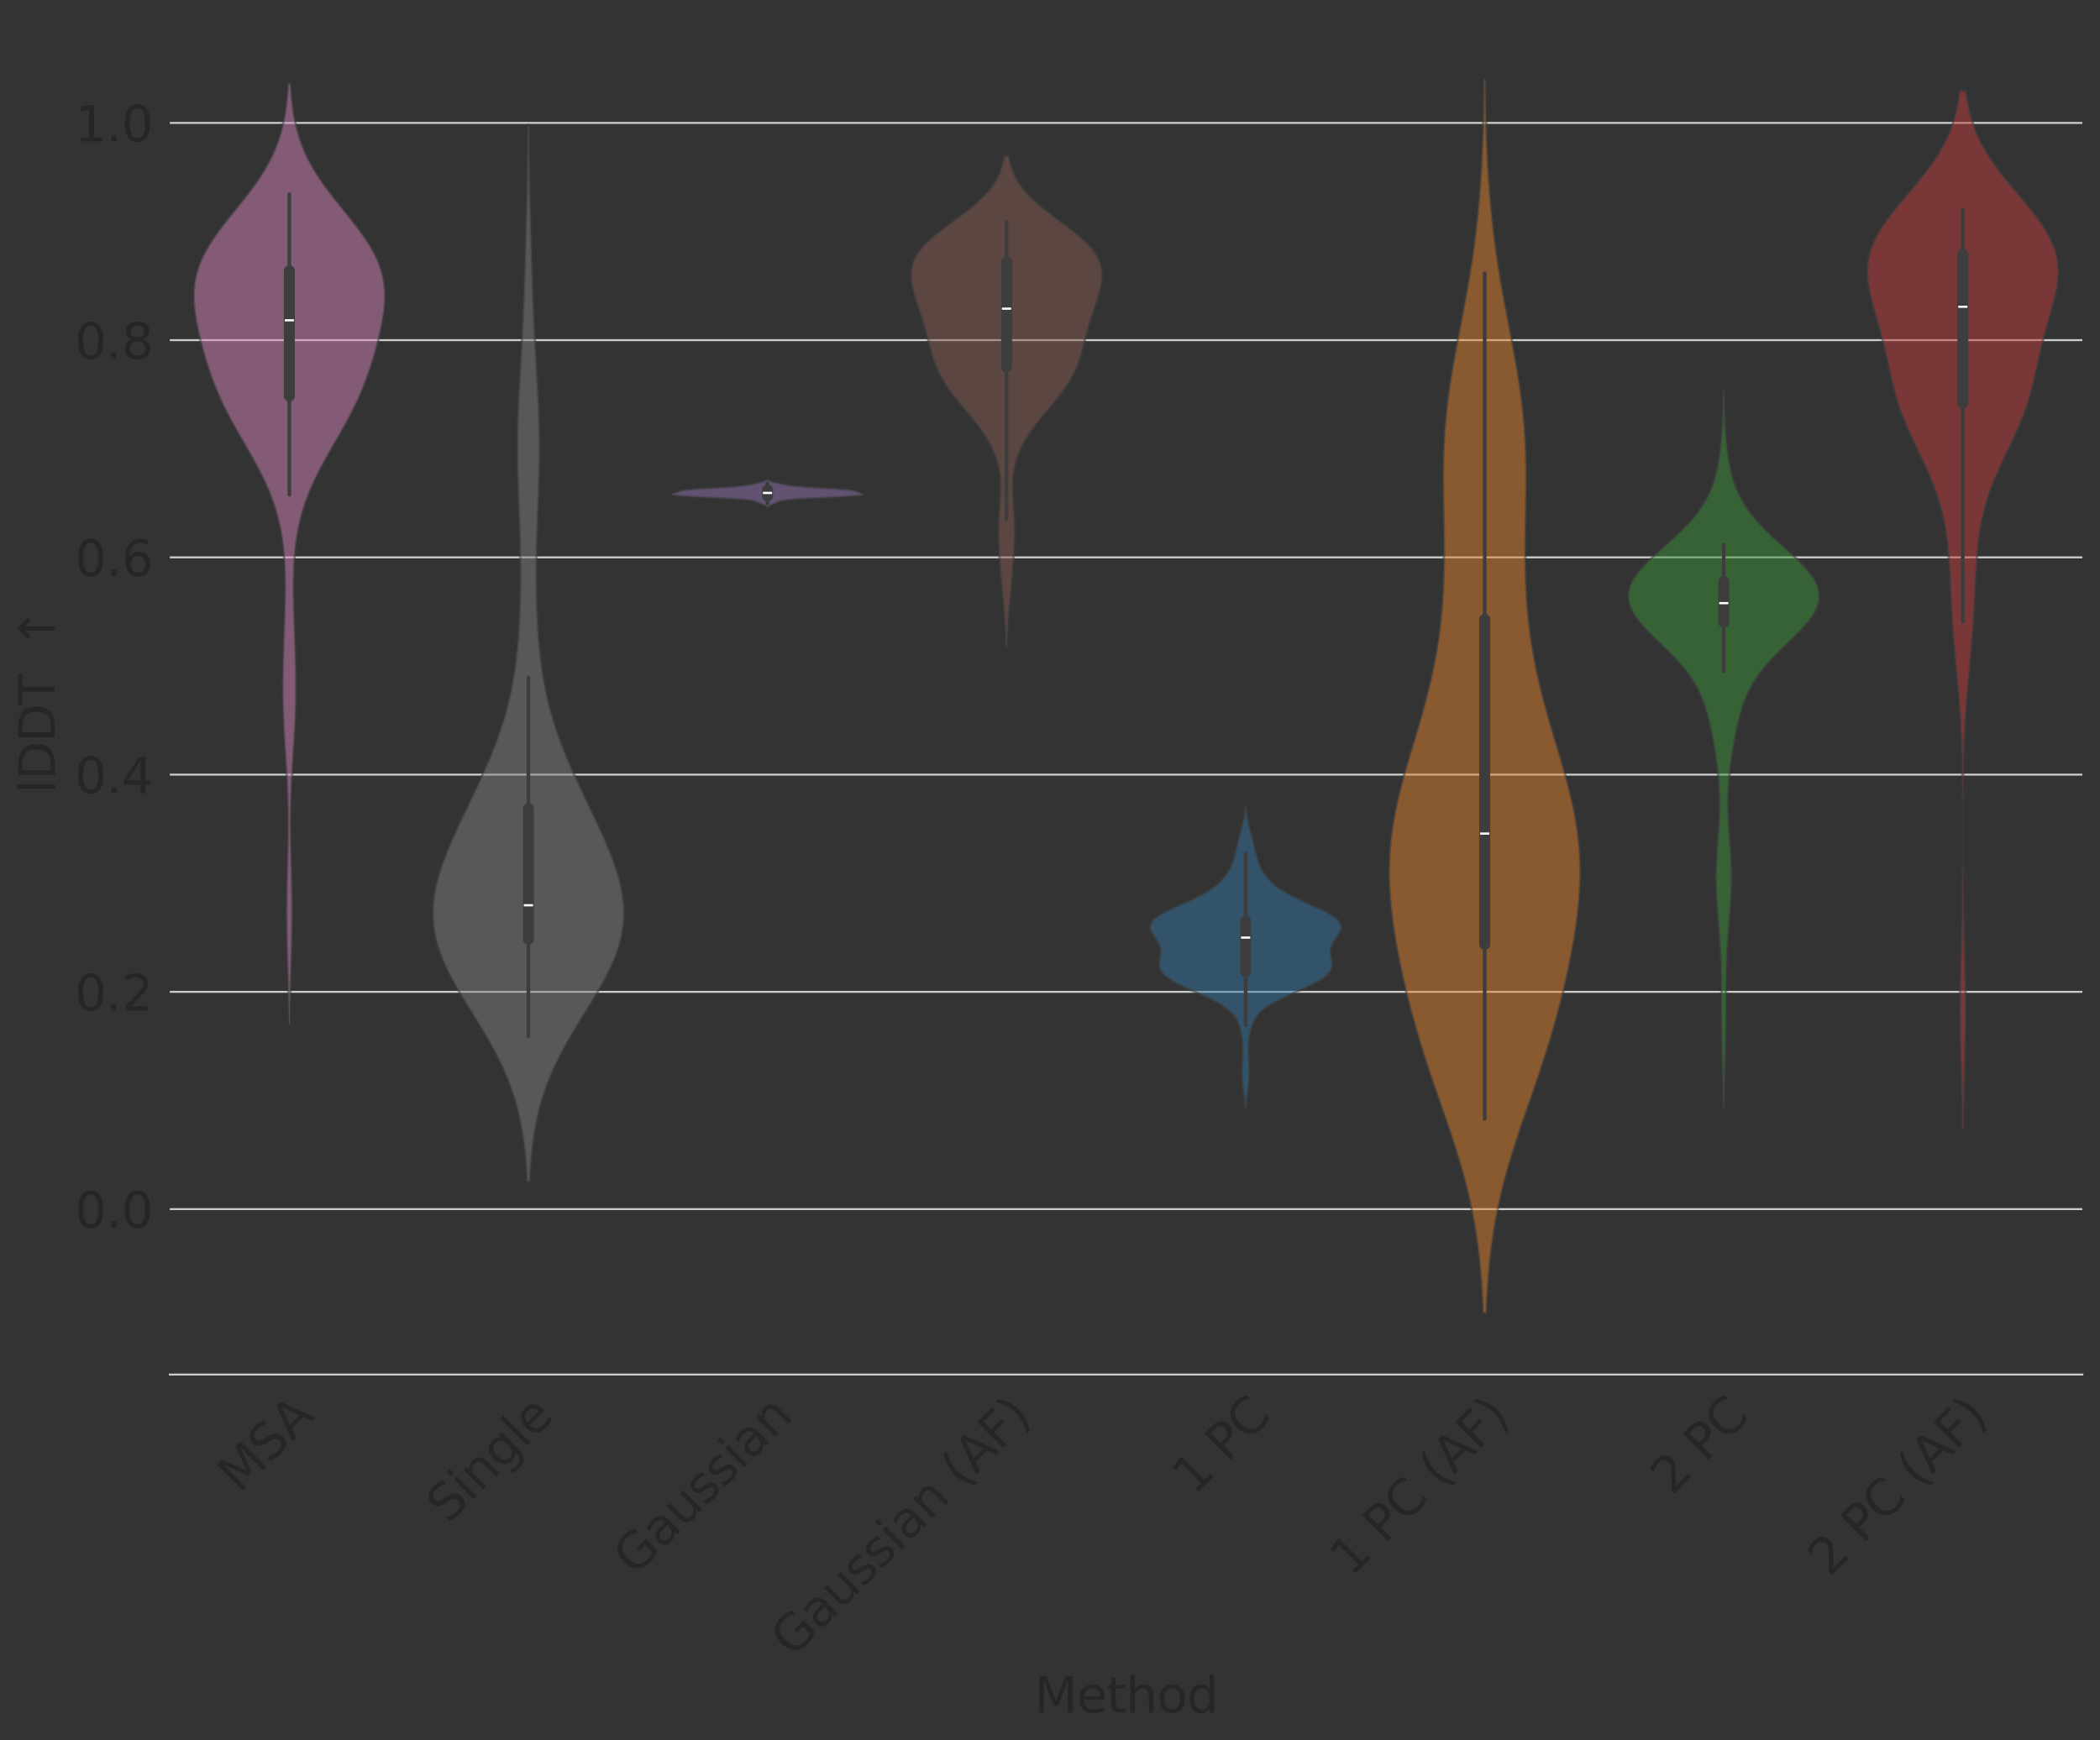 <?xml version="1.0" encoding="utf-8" standalone="no"?>
<!DOCTYPE svg PUBLIC "-//W3C//DTD SVG 1.1//EN"
  "http://www.w3.org/Graphics/SVG/1.1/DTD/svg11.dtd">
<svg xmlns:xlink="http://www.w3.org/1999/xlink" width="857.763pt" height="711.06pt" viewBox="0 0 857.763 711.06" xmlns="http://www.w3.org/2000/svg" version="1.1">
 <rect x="0" y="0" width="857.763" height="711.06" fill="#333333" stroke="none"/>
 <defs>
  <style type="text/css">*{stroke-linejoin: round; stroke-linecap: butt}</style>
 </defs>
 <g id="figure_1">
  <g id="patch_1">
   <path d="M 0 711.06 
L 857.763 711.06 
L 857.763 0 
L 0 0 
L 0 711.06 
z
" style="fill: none"/>
  </g>
  <g id="axes_1">
   <g id="patch_2">
    <path d="M 69.362 561.6 
L 850.562 561.6 
L 850.562 7.2 
L 69.362 7.2 
L 69.362 561.6 
z
" style="fill: none"/>
   </g>
   <g id="matplotlib.axis_1">
    <g id="xtick_1">
     <g id="text_1">
      <!-- MSA -->
      <g style="fill: #262626" transform="translate(97.814 610.465) rotate(-45) scale(0.2 -0.2)">
       <defs>
        <path id="DejaVuSans-4d" d="M 628 4666 
L 1569 4666 
L 2759 1491 
L 3956 4666 
L 4897 4666 
L 4897 0 
L 4281 0 
L 4281 4097 
L 3078 897 
L 2444 897 
L 1241 4097 
L 1241 0 
L 628 0 
L 628 4666 
z
" transform="scale(0.016)"/>
        <path id="DejaVuSans-53" d="M 3425 4513 
L 3425 3897 
Q 3066 4069 2747 4153 
Q 2428 4238 2131 4238 
Q 1616 4238 1336 4038 
Q 1056 3838 1056 3469 
Q 1056 3159 1242 3001 
Q 1428 2844 1947 2747 
L 2328 2669 
Q 3034 2534 3370 2195 
Q 3706 1856 3706 1288 
Q 3706 609 3251 259 
Q 2797 -91 1919 -91 
Q 1588 -91 1214 -16 
Q 841 59 441 206 
L 441 856 
Q 825 641 1194 531 
Q 1563 422 1919 422 
Q 2459 422 2753 634 
Q 3047 847 3047 1241 
Q 3047 1584 2836 1778 
Q 2625 1972 2144 2069 
L 1759 2144 
Q 1053 2284 737 2584 
Q 422 2884 422 3419 
Q 422 4038 858 4394 
Q 1294 4750 2059 4750 
Q 2388 4750 2728 4690 
Q 3069 4631 3425 4513 
z
" transform="scale(0.016)"/>
        <path id="DejaVuSans-41" d="M 2188 4044 
L 1331 1722 
L 3047 1722 
L 2188 4044 
z
M 1831 4666 
L 2547 4666 
L 4325 0 
L 3669 0 
L 3244 1197 
L 1141 1197 
L 716 0 
L 50 0 
L 1831 4666 
z
" transform="scale(0.016)"/>
       </defs>
       <use xlink:href="#DejaVuSans-4d"/>
       <use xlink:href="#DejaVuSans-53" x="86.279"/>
       <use xlink:href="#DejaVuSans-41" x="151.631"/>
      </g>
     </g>
    </g>
    <g id="xtick_2">
     <g id="text_2">
      <!-- Single -->
      <g style="fill: #262626" transform="translate(183.105 622.824) rotate(-45) scale(0.2 -0.2)">
       <defs>
        <path id="DejaVuSans-69" d="M 603 3500 
L 1178 3500 
L 1178 0 
L 603 0 
L 603 3500 
z
M 603 4863 
L 1178 4863 
L 1178 4134 
L 603 4134 
L 603 4863 
z
" transform="scale(0.016)"/>
        <path id="DejaVuSans-6e" d="M 3513 2113 
L 3513 0 
L 2938 0 
L 2938 2094 
Q 2938 2591 2744 2837 
Q 2550 3084 2163 3084 
Q 1697 3084 1428 2787 
Q 1159 2491 1159 1978 
L 1159 0 
L 581 0 
L 581 3500 
L 1159 3500 
L 1159 2956 
Q 1366 3272 1645 3428 
Q 1925 3584 2291 3584 
Q 2894 3584 3203 3211 
Q 3513 2838 3513 2113 
z
" transform="scale(0.016)"/>
        <path id="DejaVuSans-67" d="M 2906 1791 
Q 2906 2416 2648 2759 
Q 2391 3103 1925 3103 
Q 1463 3103 1205 2759 
Q 947 2416 947 1791 
Q 947 1169 1205 825 
Q 1463 481 1925 481 
Q 2391 481 2648 825 
Q 2906 1169 2906 1791 
z
M 3481 434 
Q 3481 -459 3084 -895 
Q 2688 -1331 1869 -1331 
Q 1566 -1331 1297 -1286 
Q 1028 -1241 775 -1147 
L 775 -588 
Q 1028 -725 1275 -790 
Q 1522 -856 1778 -856 
Q 2344 -856 2625 -561 
Q 2906 -266 2906 331 
L 2906 616 
Q 2728 306 2450 153 
Q 2172 0 1784 0 
Q 1141 0 747 490 
Q 353 981 353 1791 
Q 353 2603 747 3093 
Q 1141 3584 1784 3584 
Q 2172 3584 2450 3431 
Q 2728 3278 2906 2969 
L 2906 3500 
L 3481 3500 
L 3481 434 
z
" transform="scale(0.016)"/>
        <path id="DejaVuSans-6c" d="M 603 4863 
L 1178 4863 
L 1178 0 
L 603 0 
L 603 4863 
z
" transform="scale(0.016)"/>
        <path id="DejaVuSans-65" d="M 3597 1894 
L 3597 1613 
L 953 1613 
Q 991 1019 1311 708 
Q 1631 397 2203 397 
Q 2534 397 2845 478 
Q 3156 559 3463 722 
L 3463 178 
Q 3153 47 2828 -22 
Q 2503 -91 2169 -91 
Q 1331 -91 842 396 
Q 353 884 353 1716 
Q 353 2575 817 3079 
Q 1281 3584 2069 3584 
Q 2775 3584 3186 3129 
Q 3597 2675 3597 1894 
z
M 3022 2063 
Q 3016 2534 2758 2815 
Q 2500 3097 2075 3097 
Q 1594 3097 1305 2825 
Q 1016 2553 972 2059 
L 3022 2063 
z
" transform="scale(0.016)"/>
       </defs>
       <use xlink:href="#DejaVuSans-53"/>
       <use xlink:href="#DejaVuSans-69" x="63.477"/>
       <use xlink:href="#DejaVuSans-6e" x="91.26"/>
       <use xlink:href="#DejaVuSans-67" x="154.639"/>
       <use xlink:href="#DejaVuSans-6c" x="218.115"/>
       <use xlink:href="#DejaVuSans-65" x="245.898"/>
      </g>
     </g>
    </g>
    <g id="xtick_3">
     <g id="text_3">
      <!-- Gaussian -->
      <g style="fill: #262626" transform="translate(259.354 644.225) rotate(-45) scale(0.2 -0.2)">
       <defs>
        <path id="DejaVuSans-47" d="M 3809 666 
L 3809 1919 
L 2778 1919 
L 2778 2438 
L 4434 2438 
L 4434 434 
Q 4069 175 3628 42 
Q 3188 -91 2688 -91 
Q 1594 -91 976 548 
Q 359 1188 359 2328 
Q 359 3472 976 4111 
Q 1594 4750 2688 4750 
Q 3144 4750 3555 4637 
Q 3966 4525 4313 4306 
L 4313 3634 
Q 3963 3931 3569 4081 
Q 3175 4231 2741 4231 
Q 1884 4231 1454 3753 
Q 1025 3275 1025 2328 
Q 1025 1384 1454 906 
Q 1884 428 2741 428 
Q 3075 428 3337 486 
Q 3600 544 3809 666 
z
" transform="scale(0.016)"/>
        <path id="DejaVuSans-61" d="M 2194 1759 
Q 1497 1759 1228 1600 
Q 959 1441 959 1056 
Q 959 750 1161 570 
Q 1363 391 1709 391 
Q 2188 391 2477 730 
Q 2766 1069 2766 1631 
L 2766 1759 
L 2194 1759 
z
M 3341 1997 
L 3341 0 
L 2766 0 
L 2766 531 
Q 2569 213 2275 61 
Q 1981 -91 1556 -91 
Q 1019 -91 701 211 
Q 384 513 384 1019 
Q 384 1609 779 1909 
Q 1175 2209 1959 2209 
L 2766 2209 
L 2766 2266 
Q 2766 2663 2505 2880 
Q 2244 3097 1772 3097 
Q 1472 3097 1187 3025 
Q 903 2953 641 2809 
L 641 3341 
Q 956 3463 1253 3523 
Q 1550 3584 1831 3584 
Q 2591 3584 2966 3190 
Q 3341 2797 3341 1997 
z
" transform="scale(0.016)"/>
        <path id="DejaVuSans-75" d="M 544 1381 
L 544 3500 
L 1119 3500 
L 1119 1403 
Q 1119 906 1312 657 
Q 1506 409 1894 409 
Q 2359 409 2629 706 
Q 2900 1003 2900 1516 
L 2900 3500 
L 3475 3500 
L 3475 0 
L 2900 0 
L 2900 538 
Q 2691 219 2414 64 
Q 2138 -91 1772 -91 
Q 1169 -91 856 284 
Q 544 659 544 1381 
z
M 1991 3584 
L 1991 3584 
z
" transform="scale(0.016)"/>
        <path id="DejaVuSans-73" d="M 2834 3397 
L 2834 2853 
Q 2591 2978 2328 3040 
Q 2066 3103 1784 3103 
Q 1356 3103 1142 2972 
Q 928 2841 928 2578 
Q 928 2378 1081 2264 
Q 1234 2150 1697 2047 
L 1894 2003 
Q 2506 1872 2764 1633 
Q 3022 1394 3022 966 
Q 3022 478 2636 193 
Q 2250 -91 1575 -91 
Q 1294 -91 989 -36 
Q 684 19 347 128 
L 347 722 
Q 666 556 975 473 
Q 1284 391 1588 391 
Q 1994 391 2212 530 
Q 2431 669 2431 922 
Q 2431 1156 2273 1281 
Q 2116 1406 1581 1522 
L 1381 1569 
Q 847 1681 609 1914 
Q 372 2147 372 2553 
Q 372 3047 722 3315 
Q 1072 3584 1716 3584 
Q 2034 3584 2315 3537 
Q 2597 3491 2834 3397 
z
" transform="scale(0.016)"/>
       </defs>
       <use xlink:href="#DejaVuSans-47"/>
       <use xlink:href="#DejaVuSans-61" x="77.49"/>
       <use xlink:href="#DejaVuSans-75" x="138.77"/>
       <use xlink:href="#DejaVuSans-73" x="202.148"/>
       <use xlink:href="#DejaVuSans-73" x="254.248"/>
       <use xlink:href="#DejaVuSans-69" x="306.348"/>
       <use xlink:href="#DejaVuSans-61" x="334.131"/>
       <use xlink:href="#DejaVuSans-6e" x="395.41"/>
      </g>
     </g>
    </g>
    <g id="xtick_4">
     <g id="text_4">
      <!-- Gaussian (AF) -->
      <g style="fill: #262626" transform="translate(323.666 677.563) rotate(-45) scale(0.2 -0.2)">
       <defs>
        <path id="DejaVuSans-20" transform="scale(0.016)"/>
        <path id="DejaVuSans-28" d="M 1984 4856 
Q 1566 4138 1362 3434 
Q 1159 2731 1159 2009 
Q 1159 1288 1364 580 
Q 1569 -128 1984 -844 
L 1484 -844 
Q 1016 -109 783 600 
Q 550 1309 550 2009 
Q 550 2706 781 3412 
Q 1013 4119 1484 4856 
L 1984 4856 
z
" transform="scale(0.016)"/>
        <path id="DejaVuSans-46" d="M 628 4666 
L 3309 4666 
L 3309 4134 
L 1259 4134 
L 1259 2759 
L 3109 2759 
L 3109 2228 
L 1259 2228 
L 1259 0 
L 628 0 
L 628 4666 
z
" transform="scale(0.016)"/>
        <path id="DejaVuSans-29" d="M 513 4856 
L 1013 4856 
Q 1481 4119 1714 3412 
Q 1947 2706 1947 2009 
Q 1947 1309 1714 600 
Q 1481 -109 1013 -844 
L 513 -844 
Q 928 -128 1133 580 
Q 1338 1288 1338 2009 
Q 1338 2731 1133 3434 
Q 928 4138 513 4856 
z
" transform="scale(0.016)"/>
       </defs>
       <use xlink:href="#DejaVuSans-47"/>
       <use xlink:href="#DejaVuSans-61" x="77.49"/>
       <use xlink:href="#DejaVuSans-75" x="138.77"/>
       <use xlink:href="#DejaVuSans-73" x="202.148"/>
       <use xlink:href="#DejaVuSans-73" x="254.248"/>
       <use xlink:href="#DejaVuSans-69" x="306.348"/>
       <use xlink:href="#DejaVuSans-61" x="334.131"/>
       <use xlink:href="#DejaVuSans-6e" x="395.41"/>
       <use xlink:href="#DejaVuSans-20" x="458.789"/>
       <use xlink:href="#DejaVuSans-28" x="490.576"/>
       <use xlink:href="#DejaVuSans-41" x="529.59"/>
       <use xlink:href="#DejaVuSans-46" x="597.998"/>
       <use xlink:href="#DejaVuSans-29" x="655.518"/>
      </g>
     </g>
    </g>
    <g id="xtick_5">
     <g id="text_5">
      <!-- 1 PC -->
      <g style="fill: #262626" transform="translate(487.638 611.241) rotate(-45) scale(0.2 -0.2)">
       <defs>
        <path id="DejaVuSans-31" d="M 794 531 
L 1825 531 
L 1825 4091 
L 703 3866 
L 703 4441 
L 1819 4666 
L 2450 4666 
L 2450 531 
L 3481 531 
L 3481 0 
L 794 0 
L 794 531 
z
" transform="scale(0.016)"/>
        <path id="DejaVuSans-50" d="M 1259 4147 
L 1259 2394 
L 2053 2394 
Q 2494 2394 2734 2622 
Q 2975 2850 2975 3272 
Q 2975 3691 2734 3919 
Q 2494 4147 2053 4147 
L 1259 4147 
z
M 628 4666 
L 2053 4666 
Q 2838 4666 3239 4311 
Q 3641 3956 3641 3272 
Q 3641 2581 3239 2228 
Q 2838 1875 2053 1875 
L 1259 1875 
L 1259 0 
L 628 0 
L 628 4666 
z
" transform="scale(0.016)"/>
        <path id="DejaVuSans-43" d="M 4122 4306 
L 4122 3641 
Q 3803 3938 3442 4084 
Q 3081 4231 2675 4231 
Q 1875 4231 1450 3742 
Q 1025 3253 1025 2328 
Q 1025 1406 1450 917 
Q 1875 428 2675 428 
Q 3081 428 3442 575 
Q 3803 722 4122 1019 
L 4122 359 
Q 3791 134 3420 21 
Q 3050 -91 2638 -91 
Q 1578 -91 968 557 
Q 359 1206 359 2328 
Q 359 3453 968 4101 
Q 1578 4750 2638 4750 
Q 3056 4750 3426 4639 
Q 3797 4528 4122 4306 
z
" transform="scale(0.016)"/>
       </defs>
       <use xlink:href="#DejaVuSans-31"/>
       <use xlink:href="#DejaVuSans-20" x="63.623"/>
       <use xlink:href="#DejaVuSans-50" x="95.41"/>
       <use xlink:href="#DejaVuSans-43" x="155.713"/>
      </g>
     </g>
    </g>
    <g id="xtick_6">
     <g id="text_6">
      <!-- 1 PC (AF) -->
      <g style="fill: #262626" transform="translate(551.951 644.579) rotate(-45) scale(0.2 -0.2)">
       <use xlink:href="#DejaVuSans-31"/>
       <use xlink:href="#DejaVuSans-20" x="63.623"/>
       <use xlink:href="#DejaVuSans-50" x="95.41"/>
       <use xlink:href="#DejaVuSans-43" x="155.713"/>
       <use xlink:href="#DejaVuSans-20" x="225.537"/>
       <use xlink:href="#DejaVuSans-28" x="257.324"/>
       <use xlink:href="#DejaVuSans-41" x="296.338"/>
       <use xlink:href="#DejaVuSans-46" x="364.746"/>
       <use xlink:href="#DejaVuSans-29" x="422.266"/>
      </g>
     </g>
    </g>
    <g id="xtick_7">
     <g id="text_7">
      <!-- 2 PC -->
      <g style="fill: #262626" transform="translate(682.938 611.241) rotate(-45) scale(0.2 -0.2)">
       <defs>
        <path id="DejaVuSans-32" d="M 1228 531 
L 3431 531 
L 3431 0 
L 469 0 
L 469 531 
Q 828 903 1448 1529 
Q 2069 2156 2228 2338 
Q 2531 2678 2651 2914 
Q 2772 3150 2772 3378 
Q 2772 3750 2511 3984 
Q 2250 4219 1831 4219 
Q 1534 4219 1204 4116 
Q 875 4013 500 3803 
L 500 4441 
Q 881 4594 1212 4672 
Q 1544 4750 1819 4750 
Q 2544 4750 2975 4387 
Q 3406 4025 3406 3419 
Q 3406 3131 3298 2873 
Q 3191 2616 2906 2266 
Q 2828 2175 2409 1742 
Q 1991 1309 1228 531 
z
" transform="scale(0.016)"/>
       </defs>
       <use xlink:href="#DejaVuSans-32"/>
       <use xlink:href="#DejaVuSans-20" x="63.623"/>
       <use xlink:href="#DejaVuSans-50" x="95.41"/>
       <use xlink:href="#DejaVuSans-43" x="155.713"/>
      </g>
     </g>
    </g>
    <g id="xtick_8">
     <g id="text_8">
      <!-- 2 PC (AF) -->
      <g style="fill: #262626" transform="translate(747.251 644.579) rotate(-45) scale(0.2 -0.2)">
       <use xlink:href="#DejaVuSans-32"/>
       <use xlink:href="#DejaVuSans-20" x="63.623"/>
       <use xlink:href="#DejaVuSans-50" x="95.41"/>
       <use xlink:href="#DejaVuSans-43" x="155.713"/>
       <use xlink:href="#DejaVuSans-20" x="225.537"/>
       <use xlink:href="#DejaVuSans-28" x="257.324"/>
       <use xlink:href="#DejaVuSans-41" x="296.338"/>
       <use xlink:href="#DejaVuSans-46" x="364.746"/>
       <use xlink:href="#DejaVuSans-29" x="422.266"/>
      </g>
     </g>
    </g>
    <g id="text_9">
     <!-- Method -->
     <g style="fill: #262626" transform="translate(422.456 699.701) scale(0.2 -0.2)">
      <defs>
       <path id="DejaVuSans-74" d="M 1172 4494 
L 1172 3500 
L 2356 3500 
L 2356 3053 
L 1172 3053 
L 1172 1153 
Q 1172 725 1289 603 
Q 1406 481 1766 481 
L 2356 481 
L 2356 0 
L 1766 0 
Q 1100 0 847 248 
Q 594 497 594 1153 
L 594 3053 
L 172 3053 
L 172 3500 
L 594 3500 
L 594 4494 
L 1172 4494 
z
" transform="scale(0.016)"/>
       <path id="DejaVuSans-68" d="M 3513 2113 
L 3513 0 
L 2938 0 
L 2938 2094 
Q 2938 2591 2744 2837 
Q 2550 3084 2163 3084 
Q 1697 3084 1428 2787 
Q 1159 2491 1159 1978 
L 1159 0 
L 581 0 
L 581 4863 
L 1159 4863 
L 1159 2956 
Q 1366 3272 1645 3428 
Q 1925 3584 2291 3584 
Q 2894 3584 3203 3211 
Q 3513 2838 3513 2113 
z
" transform="scale(0.016)"/>
       <path id="DejaVuSans-6f" d="M 1959 3097 
Q 1497 3097 1228 2736 
Q 959 2375 959 1747 
Q 959 1119 1226 758 
Q 1494 397 1959 397 
Q 2419 397 2687 759 
Q 2956 1122 2956 1747 
Q 2956 2369 2687 2733 
Q 2419 3097 1959 3097 
z
M 1959 3584 
Q 2709 3584 3137 3096 
Q 3566 2609 3566 1747 
Q 3566 888 3137 398 
Q 2709 -91 1959 -91 
Q 1206 -91 779 398 
Q 353 888 353 1747 
Q 353 2609 779 3096 
Q 1206 3584 1959 3584 
z
" transform="scale(0.016)"/>
       <path id="DejaVuSans-64" d="M 2906 2969 
L 2906 4863 
L 3481 4863 
L 3481 0 
L 2906 0 
L 2906 525 
Q 2725 213 2448 61 
Q 2172 -91 1784 -91 
Q 1150 -91 751 415 
Q 353 922 353 1747 
Q 353 2572 751 3078 
Q 1150 3584 1784 3584 
Q 2172 3584 2448 3432 
Q 2725 3281 2906 2969 
z
M 947 1747 
Q 947 1113 1208 752 
Q 1469 391 1925 391 
Q 2381 391 2643 752 
Q 2906 1113 2906 1747 
Q 2906 2381 2643 2742 
Q 2381 3103 1925 3103 
Q 1469 3103 1208 2742 
Q 947 2381 947 1747 
z
" transform="scale(0.016)"/>
      </defs>
      <use xlink:href="#DejaVuSans-4d"/>
      <use xlink:href="#DejaVuSans-65" x="86.279"/>
      <use xlink:href="#DejaVuSans-74" x="147.803"/>
      <use xlink:href="#DejaVuSans-68" x="187.012"/>
      <use xlink:href="#DejaVuSans-6f" x="250.391"/>
      <use xlink:href="#DejaVuSans-64" x="311.572"/>
     </g>
    </g>
   </g>
   <g id="matplotlib.axis_2">
    <g id="ytick_1">
     <g id="line2d_1">
      <path d="M 69.362 494.009 
L 850.562 494.009 
" clip-path="url(#pbadfc68e33)" style="fill: none; stroke: #cccccc; stroke-width: 0.8; stroke-linecap: round"/>
     </g>
     <g id="text_10">
      <!-- 0.0 -->
      <g style="fill: #262626" transform="translate(30.556 501.608) scale(0.2 -0.2)">
       <defs>
        <path id="DejaVuSans-30" d="M 2034 4250 
Q 1547 4250 1301 3770 
Q 1056 3291 1056 2328 
Q 1056 1369 1301 889 
Q 1547 409 2034 409 
Q 2525 409 2770 889 
Q 3016 1369 3016 2328 
Q 3016 3291 2770 3770 
Q 2525 4250 2034 4250 
z
M 2034 4750 
Q 2819 4750 3233 4129 
Q 3647 3509 3647 2328 
Q 3647 1150 3233 529 
Q 2819 -91 2034 -91 
Q 1250 -91 836 529 
Q 422 1150 422 2328 
Q 422 3509 836 4129 
Q 1250 4750 2034 4750 
z
" transform="scale(0.016)"/>
        <path id="DejaVuSans-2e" d="M 684 794 
L 1344 794 
L 1344 0 
L 684 0 
L 684 794 
z
" transform="scale(0.016)"/>
       </defs>
       <use xlink:href="#DejaVuSans-30"/>
       <use xlink:href="#DejaVuSans-2e" x="63.623"/>
       <use xlink:href="#DejaVuSans-30" x="95.41"/>
      </g>
     </g>
    </g>
    <g id="ytick_2">
     <g id="line2d_2">
      <path d="M 69.362 405.249 
L 850.562 405.249 
" clip-path="url(#pbadfc68e33)" style="fill: none; stroke: #cccccc; stroke-width: 0.8; stroke-linecap: round"/>
     </g>
     <g id="text_11">
      <!-- 0.2 -->
      <g style="fill: #262626" transform="translate(30.556 412.848) scale(0.2 -0.2)">
       <use xlink:href="#DejaVuSans-30"/>
       <use xlink:href="#DejaVuSans-2e" x="63.623"/>
       <use xlink:href="#DejaVuSans-32" x="95.41"/>
      </g>
     </g>
    </g>
    <g id="ytick_3">
     <g id="line2d_3">
      <path d="M 69.362 316.49 
L 850.562 316.49 
" clip-path="url(#pbadfc68e33)" style="fill: none; stroke: #cccccc; stroke-width: 0.8; stroke-linecap: round"/>
     </g>
     <g id="text_12">
      <!-- 0.4 -->
      <g style="fill: #262626" transform="translate(30.556 324.088) scale(0.2 -0.2)">
       <defs>
        <path id="DejaVuSans-34" d="M 2419 4116 
L 825 1625 
L 2419 1625 
L 2419 4116 
z
M 2253 4666 
L 3047 4666 
L 3047 1625 
L 3713 1625 
L 3713 1100 
L 3047 1100 
L 3047 0 
L 2419 0 
L 2419 1100 
L 313 1100 
L 313 1709 
L 2253 4666 
z
" transform="scale(0.016)"/>
       </defs>
       <use xlink:href="#DejaVuSans-30"/>
       <use xlink:href="#DejaVuSans-2e" x="63.623"/>
       <use xlink:href="#DejaVuSans-34" x="95.41"/>
      </g>
     </g>
    </g>
    <g id="ytick_4">
     <g id="line2d_4">
      <path d="M 69.362 227.73 
L 850.562 227.73 
" clip-path="url(#pbadfc68e33)" style="fill: none; stroke: #cccccc; stroke-width: 0.8; stroke-linecap: round"/>
     </g>
     <g id="text_13">
      <!-- 0.6 -->
      <g style="fill: #262626" transform="translate(30.556 235.328) scale(0.2 -0.2)">
       <defs>
        <path id="DejaVuSans-36" d="M 2113 2584 
Q 1688 2584 1439 2293 
Q 1191 2003 1191 1497 
Q 1191 994 1439 701 
Q 1688 409 2113 409 
Q 2538 409 2786 701 
Q 3034 994 3034 1497 
Q 3034 2003 2786 2293 
Q 2538 2584 2113 2584 
z
M 3366 4563 
L 3366 3988 
Q 3128 4100 2886 4159 
Q 2644 4219 2406 4219 
Q 1781 4219 1451 3797 
Q 1122 3375 1075 2522 
Q 1259 2794 1537 2939 
Q 1816 3084 2150 3084 
Q 2853 3084 3261 2657 
Q 3669 2231 3669 1497 
Q 3669 778 3244 343 
Q 2819 -91 2113 -91 
Q 1303 -91 875 529 
Q 447 1150 447 2328 
Q 447 3434 972 4092 
Q 1497 4750 2381 4750 
Q 2619 4750 2861 4703 
Q 3103 4656 3366 4563 
z
" transform="scale(0.016)"/>
       </defs>
       <use xlink:href="#DejaVuSans-30"/>
       <use xlink:href="#DejaVuSans-2e" x="63.623"/>
       <use xlink:href="#DejaVuSans-36" x="95.41"/>
      </g>
     </g>
    </g>
    <g id="ytick_5">
     <g id="line2d_5">
      <path d="M 69.362 138.97 
L 850.562 138.97 
" clip-path="url(#pbadfc68e33)" style="fill: none; stroke: #cccccc; stroke-width: 0.8; stroke-linecap: round"/>
     </g>
     <g id="text_14">
      <!-- 0.8 -->
      <g style="fill: #262626" transform="translate(30.556 146.568) scale(0.2 -0.2)">
       <defs>
        <path id="DejaVuSans-38" d="M 2034 2216 
Q 1584 2216 1326 1975 
Q 1069 1734 1069 1313 
Q 1069 891 1326 650 
Q 1584 409 2034 409 
Q 2484 409 2743 651 
Q 3003 894 3003 1313 
Q 3003 1734 2745 1975 
Q 2488 2216 2034 2216 
z
M 1403 2484 
Q 997 2584 770 2862 
Q 544 3141 544 3541 
Q 544 4100 942 4425 
Q 1341 4750 2034 4750 
Q 2731 4750 3128 4425 
Q 3525 4100 3525 3541 
Q 3525 3141 3298 2862 
Q 3072 2584 2669 2484 
Q 3125 2378 3379 2068 
Q 3634 1759 3634 1313 
Q 3634 634 3220 271 
Q 2806 -91 2034 -91 
Q 1263 -91 848 271 
Q 434 634 434 1313 
Q 434 1759 690 2068 
Q 947 2378 1403 2484 
z
M 1172 3481 
Q 1172 3119 1398 2916 
Q 1625 2713 2034 2713 
Q 2441 2713 2670 2916 
Q 2900 3119 2900 3481 
Q 2900 3844 2670 4047 
Q 2441 4250 2034 4250 
Q 1625 4250 1398 4047 
Q 1172 3844 1172 3481 
z
" transform="scale(0.016)"/>
       </defs>
       <use xlink:href="#DejaVuSans-30"/>
       <use xlink:href="#DejaVuSans-2e" x="63.623"/>
       <use xlink:href="#DejaVuSans-38" x="95.41"/>
      </g>
     </g>
    </g>
    <g id="ytick_6">
     <g id="line2d_6">
      <path d="M 69.362 50.21 
L 850.562 50.21 
" clip-path="url(#pbadfc68e33)" style="fill: none; stroke: #cccccc; stroke-width: 0.8; stroke-linecap: round"/>
     </g>
     <g id="text_15">
      <!-- 1.0 -->
      <g style="fill: #262626" transform="translate(30.556 57.809) scale(0.2 -0.2)">
       <use xlink:href="#DejaVuSans-31"/>
       <use xlink:href="#DejaVuSans-2e" x="63.623"/>
       <use xlink:href="#DejaVuSans-30" x="95.41"/>
      </g>
     </g>
    </g>
    <g id="text_16">
     <!-- lDDT $\uparrow$ -->
     <g style="fill: #262626" transform="translate(22.397 324.2) rotate(-90) scale(0.2 -0.2)">
      <defs>
       <path id="DejaVuSans-44" d="M 1259 4147 
L 1259 519 
L 2022 519 
Q 2988 519 3436 956 
Q 3884 1394 3884 2338 
Q 3884 3275 3436 3711 
Q 2988 4147 2022 4147 
L 1259 4147 
z
M 628 4666 
L 1925 4666 
Q 3281 4666 3915 4102 
Q 4550 3538 4550 2338 
Q 4550 1131 3912 565 
Q 3275 0 1925 0 
L 628 0 
L 628 4666 
z
" transform="scale(0.016)"/>
       <path id="DejaVuSans-54" d="M -19 4666 
L 3928 4666 
L 3928 4134 
L 2272 4134 
L 2272 0 
L 1638 0 
L 1638 4134 
L -19 4134 
L -19 4666 
z
" transform="scale(0.016)"/>
       <path id="DejaVuSans-2191" d="M 2541 4688 
L 2822 4688 
L 4047 3456 
L 3672 3081 
L 2947 3813 
L 2947 0 
L 2416 0 
L 2416 3813 
L 1684 3081 
L 1309 3456 
L 2541 4688 
z
" transform="scale(0.016)"/>
      </defs>
      <use xlink:href="#DejaVuSans-6c" transform="translate(0 0.016)"/>
      <use xlink:href="#DejaVuSans-44" transform="translate(27.783 0.016)"/>
      <use xlink:href="#DejaVuSans-44" transform="translate(104.785 0.016)"/>
      <use xlink:href="#DejaVuSans-54" transform="translate(181.787 0.016)"/>
      <use xlink:href="#DejaVuSans-20" transform="translate(242.871 0.016)"/>
      <use xlink:href="#DejaVuSans-2191" transform="translate(294.141 0.016)"/>
     </g>
    </g>
   </g>
   <g id="PolyCollection_1">
    <defs>
     <path id="m8e04cdea8d" d="M 118.346 -292.892 
L 118.029 -292.892 
L 117.968 -296.771 
L 117.891 -300.651 
L 117.8 -304.53 
L 117.695 -308.409 
L 117.579 -312.288 
L 117.458 -316.167 
L 117.339 -320.047 
L 117.228 -323.926 
L 117.134 -327.805 
L 117.065 -331.684 
L 117.025 -335.563 
L 117.018 -339.443 
L 117.044 -343.322 
L 117.1 -347.201 
L 117.179 -351.08 
L 117.274 -354.959 
L 117.374 -358.839 
L 117.47 -362.718 
L 117.549 -366.597 
L 117.604 -370.476 
L 117.625 -374.356 
L 117.607 -378.235 
L 117.545 -382.114 
L 117.438 -385.993 
L 117.288 -389.872 
L 117.098 -393.752 
L 116.876 -397.631 
L 116.634 -401.51 
L 116.383 -405.389 
L 116.139 -409.268 
L 115.916 -413.148 
L 115.726 -417.027 
L 115.58 -420.906 
L 115.484 -424.785 
L 115.439 -428.664 
L 115.444 -432.544 
L 115.492 -436.423 
L 115.577 -440.302 
L 115.689 -444.181 
L 115.818 -448.06 
L 115.956 -451.94 
L 116.093 -455.819 
L 116.221 -459.698 
L 116.328 -463.577 
L 116.403 -467.456 
L 116.432 -471.336 
L 116.398 -475.215 
L 116.282 -479.094 
L 116.064 -482.973 
L 115.722 -486.852 
L 115.233 -490.732 
L 114.575 -494.611 
L 113.73 -498.49 
L 112.681 -502.369 
L 111.417 -506.248 
L 109.938 -510.128 
L 108.249 -514.007 
L 106.37 -517.886 
L 104.33 -521.765 
L 102.172 -525.645 
L 99.946 -529.524 
L 97.707 -533.403 
L 95.511 -537.282 
L 93.409 -541.161 
L 91.439 -545.041 
L 89.627 -548.92 
L 87.982 -552.799 
L 86.499 -556.678 
L 85.161 -560.557 
L 83.946 -564.437 
L 82.835 -568.316 
L 81.82 -572.195 
L 80.909 -576.074 
L 80.129 -579.953 
L 79.529 -583.833 
L 79.171 -587.712 
L 79.127 -591.591 
L 79.468 -595.47 
L 80.248 -599.349 
L 81.502 -603.229 
L 83.234 -607.108 
L 85.413 -610.987 
L 87.979 -614.866 
L 90.842 -618.745 
L 93.897 -622.625 
L 97.027 -626.504 
L 100.12 -630.383 
L 103.074 -634.262 
L 105.807 -638.141 
L 108.259 -642.021 
L 110.395 -645.9 
L 112.204 -649.779 
L 113.693 -653.658 
L 114.886 -657.538 
L 115.817 -661.417 
L 116.523 -665.296 
L 117.046 -669.175 
L 117.422 -673.054 
L 117.686 -676.934 
L 118.689 -676.934 
L 118.689 -676.934 
L 118.953 -673.054 
L 119.329 -669.175 
L 119.852 -665.296 
L 120.558 -661.417 
L 121.489 -657.538 
L 122.682 -653.658 
L 124.171 -649.779 
L 125.98 -645.9 
L 128.116 -642.021 
L 130.568 -638.141 
L 133.301 -634.262 
L 136.255 -630.383 
L 139.348 -626.504 
L 142.478 -622.625 
L 145.533 -618.745 
L 148.396 -614.866 
L 150.962 -610.987 
L 153.141 -607.108 
L 154.873 -603.229 
L 156.127 -599.349 
L 156.907 -595.47 
L 157.248 -591.591 
L 157.204 -587.712 
L 156.846 -583.833 
L 156.246 -579.953 
L 155.466 -576.074 
L 154.555 -572.195 
L 153.54 -568.316 
L 152.429 -564.437 
L 151.214 -560.557 
L 149.876 -556.678 
L 148.393 -552.799 
L 146.748 -548.92 
L 144.936 -545.041 
L 142.966 -541.161 
L 140.864 -537.282 
L 138.668 -533.403 
L 136.429 -529.524 
L 134.203 -525.645 
L 132.045 -521.765 
L 130.005 -517.886 
L 128.126 -514.007 
L 126.437 -510.128 
L 124.958 -506.248 
L 123.694 -502.369 
L 122.645 -498.49 
L 121.8 -494.611 
L 121.142 -490.732 
L 120.653 -486.852 
L 120.311 -482.973 
L 120.093 -479.094 
L 119.977 -475.215 
L 119.943 -471.336 
L 119.972 -467.456 
L 120.047 -463.577 
L 120.154 -459.698 
L 120.282 -455.819 
L 120.419 -451.94 
L 120.557 -448.06 
L 120.686 -444.181 
L 120.798 -440.302 
L 120.883 -436.423 
L 120.931 -432.544 
L 120.936 -428.664 
L 120.891 -424.785 
L 120.795 -420.906 
L 120.649 -417.027 
L 120.459 -413.148 
L 120.236 -409.268 
L 119.992 -405.389 
L 119.741 -401.51 
L 119.499 -397.631 
L 119.277 -393.752 
L 119.087 -389.872 
L 118.937 -385.993 
L 118.83 -382.114 
L 118.768 -378.235 
L 118.75 -374.356 
L 118.771 -370.476 
L 118.826 -366.597 
L 118.905 -362.718 
L 119.001 -358.839 
L 119.101 -354.959 
L 119.196 -351.08 
L 119.275 -347.201 
L 119.331 -343.322 
L 119.357 -339.443 
L 119.35 -335.563 
L 119.31 -331.684 
L 119.241 -327.805 
L 119.147 -323.926 
L 119.036 -320.047 
L 118.917 -316.167 
L 118.796 -312.288 
L 118.68 -308.409 
L 118.575 -304.53 
L 118.484 -300.651 
L 118.407 -296.771 
L 118.346 -292.892 
z
" style="stroke: #3d3d3d; stroke-opacity: 0.5"/>
    </defs>
    <g clip-path="url(#pbadfc68e33)">
     <use xlink:href="#m8e04cdea8d" x="0" y="711.06" style="fill: #d684bd; fill-opacity: 0.5; stroke: #3d3d3d; stroke-opacity: 0.5"/>
    </g>
   </g>
   <g id="PolyCollection_2">
    <defs>
     <path id="m3479c4d330" d="M 216.411 -228.42 
L 215.264 -228.42 
L 215.021 -232.78 
L 214.696 -237.139 
L 214.268 -241.499 
L 213.715 -245.858 
L 213.015 -250.218 
L 212.144 -254.577 
L 211.082 -258.937 
L 209.808 -263.296 
L 208.31 -267.656 
L 206.579 -272.015 
L 204.619 -276.375 
L 202.44 -280.734 
L 200.066 -285.094 
L 197.532 -289.454 
L 194.886 -293.813 
L 192.187 -298.173 
L 189.503 -302.532 
L 186.906 -306.892 
L 184.474 -311.251 
L 182.281 -315.611 
L 180.393 -319.97 
L 178.866 -324.33 
L 177.741 -328.689 
L 177.043 -333.049 
L 176.778 -337.409 
L 176.933 -341.768 
L 177.484 -346.128 
L 178.39 -350.487 
L 179.607 -354.847 
L 181.083 -359.206 
L 182.769 -363.566 
L 184.615 -367.925 
L 186.577 -372.285 
L 188.615 -376.644 
L 190.694 -381.004 
L 192.78 -385.363 
L 194.845 -389.723 
L 196.86 -394.083 
L 198.799 -398.442 
L 200.639 -402.802 
L 202.358 -407.161 
L 203.94 -411.521 
L 205.372 -415.88 
L 206.648 -420.24 
L 207.767 -424.599 
L 208.733 -428.959 
L 209.554 -433.318 
L 210.244 -437.678 
L 210.815 -442.038 
L 211.283 -446.397 
L 211.66 -450.757 
L 211.959 -455.116 
L 212.19 -459.476 
L 212.361 -463.835 
L 212.477 -468.195 
L 212.542 -472.554 
L 212.56 -476.914 
L 212.533 -481.273 
L 212.466 -485.633 
L 212.363 -489.992 
L 212.23 -494.352 
L 212.076 -498.712 
L 211.91 -503.071 
L 211.742 -507.431 
L 211.585 -511.79 
L 211.45 -516.15 
L 211.348 -520.509 
L 211.287 -524.869 
L 211.276 -529.228 
L 211.316 -533.588 
L 211.409 -537.947 
L 211.55 -542.307 
L 211.734 -546.666 
L 211.953 -551.026 
L 212.195 -555.386 
L 212.45 -559.745 
L 212.708 -564.105 
L 212.96 -568.464 
L 213.199 -572.824 
L 213.42 -577.183 
L 213.622 -581.543 
L 213.804 -585.902 
L 213.969 -590.262 
L 214.12 -594.621 
L 214.261 -598.981 
L 214.394 -603.341 
L 214.523 -607.7 
L 214.65 -612.06 
L 214.776 -616.419 
L 214.9 -620.779 
L 215.021 -625.138 
L 215.137 -629.498 
L 215.247 -633.857 
L 215.349 -638.217 
L 215.44 -642.576 
L 215.521 -646.936 
L 215.59 -651.295 
L 215.648 -655.655 
L 215.695 -660.015 
L 215.98 -660.015 
L 215.98 -660.015 
L 216.027 -655.655 
L 216.085 -651.295 
L 216.154 -646.936 
L 216.235 -642.576 
L 216.326 -638.217 
L 216.428 -633.857 
L 216.538 -629.498 
L 216.654 -625.138 
L 216.775 -620.779 
L 216.899 -616.419 
L 217.025 -612.06 
L 217.152 -607.7 
L 217.281 -603.341 
L 217.414 -598.981 
L 217.555 -594.621 
L 217.706 -590.262 
L 217.871 -585.902 
L 218.053 -581.543 
L 218.255 -577.183 
L 218.476 -572.824 
L 218.715 -568.464 
L 218.967 -564.105 
L 219.225 -559.745 
L 219.48 -555.386 
L 219.722 -551.026 
L 219.941 -546.666 
L 220.125 -542.307 
L 220.266 -537.947 
L 220.359 -533.588 
L 220.399 -529.228 
L 220.388 -524.869 
L 220.327 -520.509 
L 220.225 -516.15 
L 220.09 -511.79 
L 219.933 -507.431 
L 219.765 -503.071 
L 219.599 -498.712 
L 219.445 -494.352 
L 219.312 -489.992 
L 219.209 -485.633 
L 219.142 -481.273 
L 219.115 -476.914 
L 219.133 -472.554 
L 219.198 -468.195 
L 219.314 -463.835 
L 219.485 -459.476 
L 219.716 -455.116 
L 220.015 -450.757 
L 220.392 -446.397 
L 220.86 -442.038 
L 221.431 -437.678 
L 222.121 -433.318 
L 222.942 -428.959 
L 223.908 -424.599 
L 225.027 -420.24 
L 226.303 -415.88 
L 227.735 -411.521 
L 229.317 -407.161 
L 231.036 -402.802 
L 232.876 -398.442 
L 234.815 -394.083 
L 236.83 -389.723 
L 238.895 -385.363 
L 240.981 -381.004 
L 243.06 -376.644 
L 245.098 -372.285 
L 247.06 -367.925 
L 248.906 -363.566 
L 250.592 -359.206 
L 252.068 -354.847 
L 253.285 -350.487 
L 254.191 -346.128 
L 254.742 -341.768 
L 254.898 -337.409 
L 254.632 -333.049 
L 253.934 -328.689 
L 252.809 -324.33 
L 251.282 -319.97 
L 249.394 -315.611 
L 247.201 -311.251 
L 244.769 -306.892 
L 242.172 -302.532 
L 239.488 -298.173 
L 236.789 -293.813 
L 234.143 -289.454 
L 231.609 -285.094 
L 229.235 -280.734 
L 227.056 -276.375 
L 225.096 -272.015 
L 223.365 -267.656 
L 221.867 -263.296 
L 220.593 -258.937 
L 219.531 -254.577 
L 218.66 -250.218 
L 217.96 -245.858 
L 217.407 -241.499 
L 216.979 -237.139 
L 216.654 -232.78 
L 216.411 -228.42 
z
" style="stroke: #3d3d3d; stroke-opacity: 0.5"/>
    </defs>
    <g clip-path="url(#pbadfc68e33)">
     <use xlink:href="#m3479c4d330" x="0" y="711.06" style="fill: #7f7f7f; fill-opacity: 0.5; stroke: #3d3d3d; stroke-opacity: 0.5"/>
    </g>
   </g>
   <g id="PolyCollection_3">
    <defs>
     <path id="me954cf8598" d="M 313.726 -503.872 
L 313.249 -503.872 
L 313.162 -503.985 
L 313.052 -504.098 
L 312.918 -504.211 
L 312.757 -504.324 
L 312.57 -504.437 
L 312.356 -504.55 
L 312.119 -504.663 
L 311.861 -504.776 
L 311.588 -504.889 
L 311.304 -505.002 
L 311.015 -505.115 
L 310.728 -505.228 
L 310.447 -505.341 
L 310.176 -505.454 
L 309.917 -505.567 
L 309.669 -505.68 
L 309.427 -505.793 
L 309.186 -505.906 
L 308.932 -506.019 
L 308.65 -506.132 
L 308.318 -506.245 
L 307.912 -506.358 
L 307.402 -506.471 
L 306.759 -506.584 
L 305.951 -506.697 
L 304.953 -506.81 
L 303.741 -506.923 
L 302.305 -507.036 
L 300.641 -507.149 
L 298.763 -507.262 
L 296.695 -507.375 
L 294.476 -507.488 
L 292.156 -507.601 
L 289.794 -507.714 
L 287.452 -507.827 
L 285.193 -507.94 
L 283.074 -508.053 
L 281.144 -508.166 
L 279.441 -508.279 
L 277.989 -508.392 
L 276.801 -508.505 
L 275.873 -508.618 
L 275.195 -508.731 
L 274.746 -508.844 
L 274.5 -508.958 
L 274.428 -509.071 
L 274.497 -509.184 
L 274.676 -509.297 
L 274.933 -509.41 
L 275.24 -509.523 
L 275.57 -509.636 
L 275.899 -509.749 
L 276.212 -509.862 
L 276.5 -509.975 
L 276.762 -510.088 
L 277.01 -510.201 
L 277.264 -510.314 
L 277.553 -510.427 
L 277.911 -510.54 
L 278.378 -510.653 
L 278.989 -510.766 
L 279.776 -510.879 
L 280.759 -510.992 
L 281.949 -511.105 
L 283.342 -511.218 
L 284.918 -511.331 
L 286.648 -511.444 
L 288.491 -511.557 
L 290.399 -511.67 
L 292.323 -511.783 
L 294.212 -511.896 
L 296.022 -512.009 
L 297.715 -512.122 
L 299.265 -512.235 
L 300.656 -512.348 
L 301.881 -512.461 
L 302.946 -512.574 
L 303.864 -512.687 
L 304.656 -512.8 
L 305.344 -512.913 
L 305.953 -513.026 
L 306.509 -513.139 
L 307.031 -513.252 
L 307.536 -513.365 
L 308.036 -513.478 
L 308.538 -513.591 
L 309.042 -513.704 
L 309.545 -513.817 
L 310.04 -513.93 
L 310.52 -514.043 
L 310.976 -514.156 
L 311.399 -514.269 
L 311.783 -514.382 
L 312.122 -514.496 
L 312.415 -514.609 
L 312.663 -514.722 
L 312.866 -514.835 
L 313.029 -514.948 
L 313.156 -515.061 
L 313.819 -515.061 
L 313.819 -515.061 
L 313.946 -514.948 
L 314.109 -514.835 
L 314.312 -514.722 
L 314.56 -514.609 
L 314.853 -514.496 
L 315.192 -514.382 
L 315.576 -514.269 
L 315.999 -514.156 
L 316.455 -514.043 
L 316.935 -513.93 
L 317.43 -513.817 
L 317.933 -513.704 
L 318.437 -513.591 
L 318.939 -513.478 
L 319.439 -513.365 
L 319.944 -513.252 
L 320.466 -513.139 
L 321.022 -513.026 
L 321.631 -512.913 
L 322.319 -512.8 
L 323.111 -512.687 
L 324.029 -512.574 
L 325.094 -512.461 
L 326.319 -512.348 
L 327.71 -512.235 
L 329.26 -512.122 
L 330.953 -512.009 
L 332.763 -511.896 
L 334.652 -511.783 
L 336.576 -511.67 
L 338.484 -511.557 
L 340.327 -511.444 
L 342.057 -511.331 
L 343.633 -511.218 
L 345.026 -511.105 
L 346.216 -510.992 
L 347.199 -510.879 
L 347.986 -510.766 
L 348.597 -510.653 
L 349.064 -510.54 
L 349.422 -510.427 
L 349.711 -510.314 
L 349.965 -510.201 
L 350.213 -510.088 
L 350.475 -509.975 
L 350.763 -509.862 
L 351.076 -509.749 
L 351.405 -509.636 
L 351.735 -509.523 
L 352.042 -509.41 
L 352.299 -509.297 
L 352.478 -509.184 
L 352.548 -509.071 
L 352.475 -508.958 
L 352.229 -508.844 
L 351.78 -508.731 
L 351.102 -508.618 
L 350.174 -508.505 
L 348.986 -508.392 
L 347.534 -508.279 
L 345.831 -508.166 
L 343.901 -508.053 
L 341.782 -507.94 
L 339.523 -507.827 
L 337.181 -507.714 
L 334.819 -507.601 
L 332.499 -507.488 
L 330.28 -507.375 
L 328.212 -507.262 
L 326.334 -507.149 
L 324.67 -507.036 
L 323.234 -506.923 
L 322.022 -506.81 
L 321.024 -506.697 
L 320.216 -506.584 
L 319.573 -506.471 
L 319.063 -506.358 
L 318.657 -506.245 
L 318.325 -506.132 
L 318.043 -506.019 
L 317.789 -505.906 
L 317.548 -505.793 
L 317.306 -505.68 
L 317.058 -505.567 
L 316.799 -505.454 
L 316.528 -505.341 
L 316.247 -505.228 
L 315.96 -505.115 
L 315.671 -505.002 
L 315.387 -504.889 
L 315.114 -504.776 
L 314.856 -504.663 
L 314.619 -504.55 
L 314.405 -504.437 
L 314.218 -504.324 
L 314.057 -504.211 
L 313.923 -504.098 
L 313.813 -503.985 
L 313.726 -503.872 
z
" style="stroke: #3d3d3d; stroke-opacity: 0.5"/>
    </defs>
    <g clip-path="url(#pbadfc68e33)">
     <use xlink:href="#me954cf8598" x="0" y="711.06" style="fill: #9372b2; fill-opacity: 0.5; stroke: #3d3d3d; stroke-opacity: 0.5"/>
    </g>
   </g>
   <g id="PolyCollection_4">
    <defs>
     <path id="m89b0ce0339" d="M 411.336 -447.207 
L 410.939 -447.207 
L 410.871 -449.228 
L 410.788 -451.25 
L 410.687 -453.271 
L 410.57 -455.292 
L 410.436 -457.313 
L 410.287 -459.334 
L 410.124 -461.355 
L 409.951 -463.376 
L 409.771 -465.397 
L 409.587 -467.418 
L 409.401 -469.439 
L 409.216 -471.46 
L 409.034 -473.481 
L 408.857 -475.502 
L 408.685 -477.523 
L 408.519 -479.544 
L 408.362 -481.565 
L 408.216 -483.587 
L 408.086 -485.608 
L 407.975 -487.629 
L 407.89 -489.65 
L 407.836 -491.671 
L 407.819 -493.692 
L 407.839 -495.713 
L 407.899 -497.734 
L 407.993 -499.755 
L 408.114 -501.776 
L 408.252 -503.797 
L 408.391 -505.818 
L 408.514 -507.839 
L 408.603 -509.86 
L 408.638 -511.881 
L 408.601 -513.902 
L 408.474 -515.924 
L 408.243 -517.945 
L 407.894 -519.966 
L 407.417 -521.987 
L 406.805 -524.008 
L 406.052 -526.029 
L 405.158 -528.05 
L 404.123 -530.071 
L 402.95 -532.092 
L 401.647 -534.113 
L 400.227 -536.134 
L 398.703 -538.155 
L 397.097 -540.176 
L 395.434 -542.197 
L 393.742 -544.218 
L 392.053 -546.239 
L 390.401 -548.261 
L 388.819 -550.282 
L 387.336 -552.303 
L 385.976 -554.324 
L 384.755 -556.345 
L 383.679 -558.366 
L 382.746 -560.387 
L 381.942 -562.408 
L 381.247 -564.429 
L 380.635 -566.45 
L 380.078 -568.471 
L 379.55 -570.492 
L 379.025 -572.513 
L 378.485 -574.534 
L 377.92 -576.555 
L 377.322 -578.576 
L 376.693 -580.597 
L 376.039 -582.619 
L 375.37 -584.64 
L 374.701 -586.661 
L 374.05 -588.682 
L 373.442 -590.703 
L 372.904 -592.724 
L 372.47 -594.745 
L 372.18 -596.766 
L 372.077 -598.787 
L 372.207 -600.808 
L 372.61 -602.829 
L 373.324 -604.85 
L 374.373 -606.871 
L 375.767 -608.892 
L 377.501 -610.913 
L 379.547 -612.934 
L 381.863 -614.956 
L 384.39 -616.977 
L 387.058 -618.998 
L 389.79 -621.019 
L 392.51 -623.04 
L 395.146 -625.061 
L 397.637 -627.082 
L 399.932 -629.103 
L 401.997 -631.124 
L 403.811 -633.145 
L 405.369 -635.166 
L 406.677 -637.187 
L 407.751 -639.208 
L 408.613 -641.229 
L 409.291 -643.25 
L 409.812 -645.271 
L 410.203 -647.293 
L 412.072 -647.293 
L 412.072 -647.293 
L 412.463 -645.271 
L 412.984 -643.25 
L 413.662 -641.229 
L 414.524 -639.208 
L 415.598 -637.187 
L 416.906 -635.166 
L 418.464 -633.145 
L 420.278 -631.124 
L 422.343 -629.103 
L 424.638 -627.082 
L 427.129 -625.061 
L 429.765 -623.04 
L 432.485 -621.019 
L 435.217 -618.998 
L 437.885 -616.977 
L 440.412 -614.956 
L 442.728 -612.934 
L 444.774 -610.913 
L 446.508 -608.892 
L 447.902 -606.871 
L 448.951 -604.85 
L 449.665 -602.829 
L 450.068 -600.808 
L 450.197 -598.787 
L 450.095 -596.766 
L 449.805 -594.745 
L 449.371 -592.724 
L 448.833 -590.703 
L 448.225 -588.682 
L 447.574 -586.661 
L 446.905 -584.64 
L 446.236 -582.619 
L 445.582 -580.597 
L 444.953 -578.576 
L 444.355 -576.555 
L 443.79 -574.534 
L 443.25 -572.513 
L 442.725 -570.492 
L 442.197 -568.471 
L 441.64 -566.45 
L 441.028 -564.429 
L 440.333 -562.408 
L 439.529 -560.387 
L 438.596 -558.366 
L 437.52 -556.345 
L 436.299 -554.324 
L 434.939 -552.303 
L 433.456 -550.282 
L 431.874 -548.261 
L 430.222 -546.239 
L 428.533 -544.218 
L 426.841 -542.197 
L 425.178 -540.176 
L 423.572 -538.155 
L 422.048 -536.134 
L 420.628 -534.113 
L 419.325 -532.092 
L 418.152 -530.071 
L 417.117 -528.05 
L 416.223 -526.029 
L 415.47 -524.008 
L 414.858 -521.987 
L 414.381 -519.966 
L 414.032 -517.945 
L 413.801 -515.924 
L 413.674 -513.902 
L 413.637 -511.881 
L 413.672 -509.86 
L 413.761 -507.839 
L 413.884 -505.818 
L 414.023 -503.797 
L 414.161 -501.776 
L 414.282 -499.755 
L 414.376 -497.734 
L 414.436 -495.713 
L 414.456 -493.692 
L 414.439 -491.671 
L 414.385 -489.65 
L 414.3 -487.629 
L 414.189 -485.608 
L 414.059 -483.587 
L 413.913 -481.565 
L 413.756 -479.544 
L 413.59 -477.523 
L 413.418 -475.502 
L 413.241 -473.481 
L 413.059 -471.46 
L 412.874 -469.439 
L 412.688 -467.418 
L 412.504 -465.397 
L 412.324 -463.376 
L 412.151 -461.355 
L 411.988 -459.334 
L 411.839 -457.313 
L 411.705 -455.292 
L 411.588 -453.271 
L 411.487 -451.25 
L 411.404 -449.228 
L 411.336 -447.207 
z
" style="stroke: #3d3d3d; stroke-opacity: 0.5"/>
    </defs>
    <g clip-path="url(#pbadfc68e33)">
     <use xlink:href="#m89b0ce0339" x="0" y="711.06" style="fill: #845b53; fill-opacity: 0.5; stroke: #3d3d3d; stroke-opacity: 0.5"/>
    </g>
   </g>
   <g id="PolyCollection_5">
    <defs>
     <path id="me4bccda714" d="M 508.992 -258.456 
L 508.583 -258.456 
L 508.501 -259.697 
L 508.399 -260.937 
L 508.276 -262.178 
L 508.134 -263.418 
L 507.979 -264.659 
L 507.818 -265.899 
L 507.659 -267.14 
L 507.513 -268.38 
L 507.392 -269.621 
L 507.302 -270.861 
L 507.251 -272.102 
L 507.24 -273.342 
L 507.267 -274.582 
L 507.323 -275.823 
L 507.398 -277.063 
L 507.477 -278.304 
L 507.548 -279.544 
L 507.596 -280.785 
L 507.612 -282.025 
L 507.589 -283.266 
L 507.524 -284.506 
L 507.417 -285.747 
L 507.269 -286.987 
L 507.08 -288.228 
L 506.846 -289.468 
L 506.555 -290.709 
L 506.188 -291.949 
L 505.718 -293.189 
L 505.108 -294.43 
L 504.315 -295.67 
L 503.294 -296.911 
L 502.008 -298.151 
L 500.427 -299.392 
L 498.54 -300.632 
L 496.358 -301.873 
L 493.915 -303.113 
L 491.272 -304.354 
L 488.514 -305.594 
L 485.739 -306.835 
L 483.056 -308.075 
L 480.572 -309.315 
L 478.383 -310.556 
L 476.564 -311.796 
L 475.161 -313.037 
L 474.188 -314.277 
L 473.622 -315.518 
L 473.405 -316.758 
L 473.45 -317.999 
L 473.647 -319.239 
L 473.88 -320.48 
L 474.035 -321.72 
L 474.019 -322.961 
L 473.773 -324.201 
L 473.282 -325.442 
L 472.579 -326.682 
L 471.746 -327.922 
L 470.902 -329.163 
L 470.19 -330.403 
L 469.756 -331.644 
L 469.728 -332.884 
L 470.199 -334.125 
L 471.214 -335.365 
L 472.763 -336.606 
L 474.786 -337.846 
L 477.182 -339.087 
L 479.825 -340.327 
L 482.582 -341.568 
L 485.327 -342.808 
L 487.958 -344.048 
L 490.4 -345.289 
L 492.608 -346.529 
L 494.564 -347.77 
L 496.271 -349.01 
L 497.748 -350.251 
L 499.016 -351.491 
L 500.103 -352.732 
L 501.029 -353.972 
L 501.817 -355.213 
L 502.483 -356.453 
L 503.043 -357.694 
L 503.513 -358.934 
L 503.912 -360.175 
L 504.256 -361.415 
L 504.566 -362.655 
L 504.858 -363.896 
L 505.147 -365.136 
L 505.444 -366.377 
L 505.755 -367.617 
L 506.079 -368.858 
L 506.413 -370.098 
L 506.748 -371.339 
L 507.075 -372.579 
L 507.383 -373.82 
L 507.664 -375.06 
L 507.912 -376.301 
L 508.123 -377.541 
L 508.297 -378.781 
L 508.435 -380.022 
L 508.541 -381.262 
L 509.034 -381.262 
L 509.034 -381.262 
L 509.14 -380.022 
L 509.278 -378.781 
L 509.452 -377.541 
L 509.663 -376.301 
L 509.911 -375.06 
L 510.192 -373.82 
L 510.5 -372.579 
L 510.827 -371.339 
L 511.162 -370.098 
L 511.496 -368.858 
L 511.82 -367.617 
L 512.131 -366.377 
L 512.428 -365.136 
L 512.717 -363.896 
L 513.009 -362.655 
L 513.319 -361.415 
L 513.663 -360.175 
L 514.062 -358.934 
L 514.532 -357.694 
L 515.092 -356.453 
L 515.758 -355.213 
L 516.546 -353.972 
L 517.472 -352.732 
L 518.559 -351.491 
L 519.827 -350.251 
L 521.304 -349.01 
L 523.011 -347.77 
L 524.967 -346.529 
L 527.175 -345.289 
L 529.617 -344.048 
L 532.248 -342.808 
L 534.993 -341.568 
L 537.75 -340.327 
L 540.393 -339.087 
L 542.789 -337.846 
L 544.812 -336.606 
L 546.361 -335.365 
L 547.376 -334.125 
L 547.847 -332.884 
L 547.819 -331.644 
L 547.385 -330.403 
L 546.673 -329.163 
L 545.829 -327.922 
L 544.996 -326.682 
L 544.293 -325.442 
L 543.802 -324.201 
L 543.556 -322.961 
L 543.54 -321.72 
L 543.695 -320.48 
L 543.928 -319.239 
L 544.125 -317.999 
L 544.17 -316.758 
L 543.953 -315.518 
L 543.387 -314.277 
L 542.414 -313.037 
L 541.011 -311.796 
L 539.192 -310.556 
L 537.003 -309.315 
L 534.519 -308.075 
L 531.836 -306.835 
L 529.061 -305.594 
L 526.303 -304.354 
L 523.66 -303.113 
L 521.217 -301.873 
L 519.035 -300.632 
L 517.148 -299.392 
L 515.567 -298.151 
L 514.281 -296.911 
L 513.26 -295.67 
L 512.467 -294.43 
L 511.857 -293.189 
L 511.387 -291.949 
L 511.02 -290.709 
L 510.729 -289.468 
L 510.495 -288.228 
L 510.306 -286.987 
L 510.158 -285.747 
L 510.051 -284.506 
L 509.986 -283.266 
L 509.963 -282.025 
L 509.979 -280.785 
L 510.027 -279.544 
L 510.098 -278.304 
L 510.177 -277.063 
L 510.252 -275.823 
L 510.308 -274.582 
L 510.335 -273.342 
L 510.324 -272.102 
L 510.273 -270.861 
L 510.183 -269.621 
L 510.062 -268.38 
L 509.916 -267.14 
L 509.757 -265.899 
L 509.596 -264.659 
L 509.441 -263.418 
L 509.299 -262.178 
L 509.176 -260.937 
L 509.074 -259.697 
L 508.992 -258.456 
z
" style="stroke: #3d3d3d; stroke-opacity: 0.5"/>
    </defs>
    <g clip-path="url(#pbadfc68e33)">
     <use xlink:href="#me4bccda714" x="0" y="711.06" style="fill: #3274a1; fill-opacity: 0.5; stroke: #3d3d3d; stroke-opacity: 0.5"/>
    </g>
   </g>
   <g id="PolyCollection_6">
    <defs>
     <path id="me5ac5faf95" d="M 607.121 -174.66 
L 605.754 -174.66 
L 605.518 -179.751 
L 605.216 -184.842 
L 604.837 -189.933 
L 604.37 -195.024 
L 603.801 -200.115 
L 603.12 -205.206 
L 602.317 -210.297 
L 601.385 -215.388 
L 600.321 -220.478 
L 599.124 -225.569 
L 597.799 -230.66 
L 596.355 -235.751 
L 594.805 -240.842 
L 593.168 -245.933 
L 591.463 -251.024 
L 589.715 -256.115 
L 587.948 -261.206 
L 586.184 -266.297 
L 584.446 -271.388 
L 582.752 -276.478 
L 581.118 -281.569 
L 579.554 -286.66 
L 578.066 -291.751 
L 576.657 -296.842 
L 575.329 -301.933 
L 574.08 -307.024 
L 572.911 -312.115 
L 571.823 -317.206 
L 570.821 -322.297 
L 569.915 -327.388 
L 569.117 -332.478 
L 568.445 -337.569 
L 567.918 -342.66 
L 567.555 -347.751 
L 567.378 -352.842 
L 567.4 -357.933 
L 567.636 -363.024 
L 568.088 -368.115 
L 568.756 -373.206 
L 569.627 -378.297 
L 570.684 -383.388 
L 571.902 -388.478 
L 573.249 -393.569 
L 574.692 -398.66 
L 576.193 -403.751 
L 577.717 -408.842 
L 579.229 -413.933 
L 580.698 -419.024 
L 582.098 -424.115 
L 583.405 -429.206 
L 584.603 -434.297 
L 585.681 -439.388 
L 586.63 -444.478 
L 587.448 -449.569 
L 588.135 -454.66 
L 588.693 -459.751 
L 589.127 -464.842 
L 589.446 -469.933 
L 589.659 -475.024 
L 589.779 -480.115 
L 589.819 -485.206 
L 589.795 -490.297 
L 589.727 -495.388 
L 589.635 -500.478 
L 589.541 -505.569 
L 589.468 -510.66 
L 589.439 -515.751 
L 589.474 -520.842 
L 589.594 -525.933 
L 589.812 -531.024 
L 590.14 -536.115 
L 590.583 -541.206 
L 591.14 -546.297 
L 591.806 -551.388 
L 592.57 -556.478 
L 593.416 -561.569 
L 594.326 -566.66 
L 595.279 -571.751 
L 596.255 -576.842 
L 597.233 -581.933 
L 598.195 -587.024 
L 599.123 -592.115 
L 600.005 -597.206 
L 600.83 -602.297 
L 601.592 -607.388 
L 602.285 -612.478 
L 602.909 -617.569 
L 603.464 -622.66 
L 603.954 -627.751 
L 604.38 -632.842 
L 604.748 -637.933 
L 605.063 -643.024 
L 605.33 -648.115 
L 605.553 -653.206 
L 605.739 -658.297 
L 605.892 -663.388 
L 606.016 -668.478 
L 606.115 -673.569 
L 606.194 -678.66 
L 606.681 -678.66 
L 606.681 -678.66 
L 606.76 -673.569 
L 606.859 -668.478 
L 606.983 -663.388 
L 607.136 -658.297 
L 607.322 -653.206 
L 607.545 -648.115 
L 607.812 -643.024 
L 608.127 -637.933 
L 608.495 -632.842 
L 608.921 -627.751 
L 609.411 -622.66 
L 609.966 -617.569 
L 610.59 -612.478 
L 611.283 -607.388 
L 612.045 -602.297 
L 612.87 -597.206 
L 613.752 -592.115 
L 614.68 -587.024 
L 615.642 -581.933 
L 616.62 -576.842 
L 617.596 -571.751 
L 618.549 -566.66 
L 619.459 -561.569 
L 620.305 -556.478 
L 621.069 -551.388 
L 621.735 -546.297 
L 622.292 -541.206 
L 622.735 -536.115 
L 623.063 -531.024 
L 623.281 -525.933 
L 623.401 -520.842 
L 623.436 -515.751 
L 623.407 -510.66 
L 623.334 -505.569 
L 623.24 -500.478 
L 623.148 -495.388 
L 623.08 -490.297 
L 623.056 -485.206 
L 623.096 -480.115 
L 623.216 -475.024 
L 623.429 -469.933 
L 623.748 -464.842 
L 624.182 -459.751 
L 624.74 -454.66 
L 625.427 -449.569 
L 626.245 -444.478 
L 627.194 -439.388 
L 628.272 -434.297 
L 629.47 -429.206 
L 630.777 -424.115 
L 632.177 -419.024 
L 633.646 -413.933 
L 635.158 -408.842 
L 636.682 -403.751 
L 638.183 -398.66 
L 639.626 -393.569 
L 640.973 -388.478 
L 642.191 -383.388 
L 643.248 -378.297 
L 644.119 -373.206 
L 644.787 -368.115 
L 645.239 -363.024 
L 645.475 -357.933 
L 645.497 -352.842 
L 645.32 -347.751 
L 644.957 -342.66 
L 644.43 -337.569 
L 643.758 -332.478 
L 642.96 -327.388 
L 642.054 -322.297 
L 641.052 -317.206 
L 639.964 -312.115 
L 638.795 -307.024 
L 637.546 -301.933 
L 636.218 -296.842 
L 634.809 -291.751 
L 633.321 -286.66 
L 631.757 -281.569 
L 630.123 -276.478 
L 628.429 -271.388 
L 626.691 -266.297 
L 624.927 -261.206 
L 623.16 -256.115 
L 621.412 -251.024 
L 619.707 -245.933 
L 618.07 -240.842 
L 616.52 -235.751 
L 615.076 -230.66 
L 613.751 -225.569 
L 612.554 -220.478 
L 611.49 -215.388 
L 610.558 -210.297 
L 609.755 -205.206 
L 609.074 -200.115 
L 608.505 -195.024 
L 608.038 -189.933 
L 607.659 -184.842 
L 607.357 -179.751 
L 607.121 -174.66 
z
" style="stroke: #3d3d3d; stroke-opacity: 0.5"/>
    </defs>
    <g clip-path="url(#pbadfc68e33)">
     <use xlink:href="#me5ac5faf95" x="0" y="711.06" style="fill: #e1812c; fill-opacity: 0.5; stroke: #3d3d3d; stroke-opacity: 0.5"/>
    </g>
   </g>
   <g id="PolyCollection_7">
    <defs>
     <path id="m609eae6d18" d="M 704.21 -258.411 
L 703.965 -258.411 
L 703.918 -261.369 
L 703.859 -264.327 
L 703.789 -267.285 
L 703.708 -270.243 
L 703.618 -273.201 
L 703.524 -276.159 
L 703.429 -279.117 
L 703.339 -282.075 
L 703.258 -285.033 
L 703.192 -287.991 
L 703.142 -290.949 
L 703.111 -293.907 
L 703.095 -296.865 
L 703.091 -299.823 
L 703.093 -302.781 
L 703.092 -305.739 
L 703.081 -308.697 
L 703.051 -311.655 
L 702.995 -314.613 
L 702.908 -317.571 
L 702.787 -320.529 
L 702.632 -323.487 
L 702.446 -326.445 
L 702.233 -329.403 
L 702.002 -332.361 
L 701.763 -335.319 
L 701.529 -338.277 
L 701.312 -341.235 
L 701.127 -344.193 
L 700.987 -347.151 
L 700.903 -350.109 
L 700.882 -353.067 
L 700.927 -356.025 
L 701.035 -358.983 
L 701.196 -361.941 
L 701.397 -364.899 
L 701.619 -367.857 
L 701.84 -370.815 
L 702.042 -373.773 
L 702.202 -376.731 
L 702.307 -379.689 
L 702.344 -382.647 
L 702.305 -385.605 
L 702.189 -388.563 
L 701.996 -391.521 
L 701.732 -394.479 
L 701.404 -397.437 
L 701.019 -400.395 
L 700.585 -403.353 
L 700.105 -406.31 
L 699.581 -409.268 
L 699.007 -412.226 
L 698.371 -415.184 
L 697.651 -418.142 
L 696.818 -421.1 
L 695.831 -424.058 
L 694.648 -427.016 
L 693.221 -429.974 
L 691.512 -432.932 
L 689.49 -435.89 
L 687.15 -438.848 
L 684.513 -441.806 
L 681.632 -444.764 
L 678.598 -447.722 
L 675.534 -450.68 
L 672.589 -453.638 
L 669.927 -456.596 
L 667.711 -459.554 
L 666.088 -462.512 
L 665.17 -465.47 
L 665.028 -468.428 
L 665.676 -471.386 
L 667.079 -474.344 
L 669.15 -477.302 
L 671.762 -480.26 
L 674.765 -483.218 
L 677.997 -486.176 
L 681.299 -489.134 
L 684.532 -492.092 
L 687.581 -495.05 
L 690.363 -498.008 
L 692.828 -500.966 
L 694.953 -503.924 
L 696.743 -506.882 
L 698.22 -509.84 
L 699.42 -512.798 
L 700.383 -515.756 
L 701.151 -518.714 
L 701.76 -521.672 
L 702.246 -524.63 
L 702.635 -527.588 
L 702.948 -530.546 
L 703.2 -533.504 
L 703.405 -536.462 
L 703.569 -539.42 
L 703.701 -542.378 
L 703.804 -545.336 
L 703.884 -548.294 
L 703.945 -551.252 
L 704.23 -551.252 
L 704.23 -551.252 
L 704.291 -548.294 
L 704.371 -545.336 
L 704.474 -542.378 
L 704.606 -539.42 
L 704.77 -536.462 
L 704.975 -533.504 
L 705.227 -530.546 
L 705.54 -527.588 
L 705.929 -524.63 
L 706.415 -521.672 
L 707.024 -518.714 
L 707.792 -515.756 
L 708.755 -512.798 
L 709.955 -509.84 
L 711.432 -506.882 
L 713.222 -503.924 
L 715.347 -500.966 
L 717.812 -498.008 
L 720.594 -495.05 
L 723.643 -492.092 
L 726.876 -489.134 
L 730.178 -486.176 
L 733.41 -483.218 
L 736.413 -480.26 
L 739.025 -477.302 
L 741.096 -474.344 
L 742.499 -471.386 
L 743.148 -468.428 
L 743.005 -465.47 
L 742.087 -462.512 
L 740.464 -459.554 
L 738.248 -456.596 
L 735.586 -453.638 
L 732.641 -450.68 
L 729.577 -447.722 
L 726.543 -444.764 
L 723.662 -441.806 
L 721.025 -438.848 
L 718.685 -435.89 
L 716.663 -432.932 
L 714.954 -429.974 
L 713.527 -427.016 
L 712.344 -424.058 
L 711.357 -421.1 
L 710.524 -418.142 
L 709.804 -415.184 
L 709.168 -412.226 
L 708.594 -409.268 
L 708.07 -406.31 
L 707.59 -403.353 
L 707.156 -400.395 
L 706.771 -397.437 
L 706.443 -394.479 
L 706.179 -391.521 
L 705.986 -388.563 
L 705.87 -385.605 
L 705.831 -382.647 
L 705.868 -379.689 
L 705.973 -376.731 
L 706.133 -373.773 
L 706.335 -370.815 
L 706.556 -367.857 
L 706.778 -364.899 
L 706.979 -361.941 
L 707.14 -358.983 
L 707.248 -356.025 
L 707.293 -353.067 
L 707.272 -350.109 
L 707.188 -347.151 
L 707.048 -344.193 
L 706.863 -341.235 
L 706.646 -338.277 
L 706.412 -335.319 
L 706.173 -332.361 
L 705.942 -329.403 
L 705.729 -326.445 
L 705.543 -323.487 
L 705.388 -320.529 
L 705.267 -317.571 
L 705.18 -314.613 
L 705.124 -311.655 
L 705.094 -308.697 
L 705.083 -305.739 
L 705.082 -302.781 
L 705.084 -299.823 
L 705.08 -296.865 
L 705.064 -293.907 
L 705.033 -290.949 
L 704.983 -287.991 
L 704.917 -285.033 
L 704.836 -282.075 
L 704.746 -279.117 
L 704.651 -276.159 
L 704.557 -273.201 
L 704.467 -270.243 
L 704.386 -267.285 
L 704.316 -264.327 
L 704.257 -261.369 
L 704.21 -258.411 
z
" style="stroke: #3d3d3d; stroke-opacity: 0.5"/>
    </defs>
    <g clip-path="url(#pbadfc68e33)">
     <use xlink:href="#m609eae6d18" x="0" y="711.06" style="fill: #3a923a; fill-opacity: 0.5; stroke: #3d3d3d; stroke-opacity: 0.5"/>
    </g>
   </g>
   <g id="PolyCollection_8">
    <defs>
     <path id="mbc7207d3e4" d="M 801.898 -249.955 
L 801.577 -249.955 
L 801.513 -254.237 
L 801.432 -258.519 
L 801.335 -262.801 
L 801.223 -267.082 
L 801.101 -271.364 
L 800.974 -275.646 
L 800.85 -279.928 
L 800.738 -284.209 
L 800.647 -288.491 
L 800.584 -292.773 
L 800.555 -297.054 
L 800.563 -301.336 
L 800.607 -305.618 
L 800.683 -309.9 
L 800.784 -314.181 
L 800.902 -318.463 
L 801.028 -322.745 
L 801.154 -327.027 
L 801.272 -331.308 
L 801.378 -335.59 
L 801.468 -339.872 
L 801.542 -344.153 
L 801.6 -348.435 
L 801.643 -352.717 
L 801.674 -356.999 
L 801.695 -361.28 
L 801.707 -365.562 
L 801.712 -369.844 
L 801.711 -374.126 
L 801.702 -378.407 
L 801.684 -382.689 
L 801.654 -386.971 
L 801.608 -391.252 
L 801.542 -395.534 
L 801.45 -399.816 
L 801.326 -404.098 
L 801.164 -408.379 
L 800.96 -412.661 
L 800.712 -416.943 
L 800.419 -421.224 
L 800.086 -425.506 
L 799.719 -429.788 
L 799.33 -434.07 
L 798.931 -438.351 
L 798.537 -442.633 
L 798.161 -446.915 
L 797.813 -451.197 
L 797.502 -455.478 
L 797.23 -459.76 
L 796.994 -464.042 
L 796.784 -468.323 
L 796.584 -472.605 
L 796.373 -476.887 
L 796.123 -481.169 
L 795.799 -485.45 
L 795.367 -489.732 
L 794.786 -494.014 
L 794.02 -498.296 
L 793.038 -502.577 
L 791.821 -506.859 
L 790.363 -511.141 
L 788.681 -515.422 
L 786.814 -519.704 
L 784.819 -523.986 
L 782.772 -528.268 
L 780.753 -532.549 
L 778.839 -536.831 
L 777.095 -541.113 
L 775.558 -545.395 
L 774.235 -549.676 
L 773.101 -553.958 
L 772.102 -558.24 
L 771.167 -562.521 
L 770.223 -566.803 
L 769.209 -571.085 
L 768.093 -575.367 
L 766.885 -579.648 
L 765.64 -583.93 
L 764.457 -588.212 
L 763.471 -592.494 
L 762.829 -596.775 
L 762.678 -601.057 
L 763.134 -605.339 
L 764.269 -609.62 
L 766.097 -613.902 
L 768.567 -618.184 
L 771.572 -622.466 
L 774.96 -626.747 
L 778.556 -631.029 
L 782.178 -635.311 
L 785.662 -639.593 
L 788.872 -643.874 
L 791.716 -648.156 
L 794.142 -652.438 
L 796.137 -656.719 
L 797.721 -661.001 
L 798.936 -665.283 
L 799.838 -669.565 
L 800.485 -673.846 
L 802.99 -673.846 
L 802.99 -673.846 
L 803.637 -669.565 
L 804.539 -665.283 
L 805.754 -661.001 
L 807.338 -656.719 
L 809.333 -652.438 
L 811.759 -648.156 
L 814.603 -643.874 
L 817.813 -639.593 
L 821.297 -635.311 
L 824.919 -631.029 
L 828.515 -626.747 
L 831.903 -622.466 
L 834.908 -618.184 
L 837.378 -613.902 
L 839.206 -609.62 
L 840.341 -605.339 
L 840.798 -601.057 
L 840.646 -596.775 
L 840.004 -592.494 
L 839.018 -588.212 
L 837.835 -583.93 
L 836.59 -579.648 
L 835.382 -575.367 
L 834.266 -571.085 
L 833.252 -566.803 
L 832.308 -562.521 
L 831.373 -558.24 
L 830.374 -553.958 
L 829.24 -549.676 
L 827.917 -545.395 
L 826.38 -541.113 
L 824.636 -536.831 
L 822.722 -532.549 
L 820.703 -528.268 
L 818.656 -523.986 
L 816.661 -519.704 
L 814.794 -515.422 
L 813.112 -511.141 
L 811.654 -506.859 
L 810.437 -502.577 
L 809.455 -498.296 
L 808.689 -494.014 
L 808.108 -489.732 
L 807.676 -485.45 
L 807.352 -481.169 
L 807.102 -476.887 
L 806.891 -472.605 
L 806.691 -468.323 
L 806.481 -464.042 
L 806.245 -459.76 
L 805.973 -455.478 
L 805.662 -451.197 
L 805.314 -446.915 
L 804.938 -442.633 
L 804.544 -438.351 
L 804.145 -434.07 
L 803.756 -429.788 
L 803.389 -425.506 
L 803.056 -421.224 
L 802.763 -416.943 
L 802.515 -412.661 
L 802.311 -408.379 
L 802.149 -404.098 
L 802.025 -399.816 
L 801.933 -395.534 
L 801.867 -391.252 
L 801.821 -386.971 
L 801.791 -382.689 
L 801.773 -378.407 
L 801.764 -374.126 
L 801.763 -369.844 
L 801.768 -365.562 
L 801.78 -361.28 
L 801.801 -356.999 
L 801.832 -352.717 
L 801.875 -348.435 
L 801.933 -344.153 
L 802.007 -339.872 
L 802.097 -335.59 
L 802.203 -331.308 
L 802.321 -327.027 
L 802.447 -322.745 
L 802.573 -318.463 
L 802.691 -314.181 
L 802.792 -309.9 
L 802.868 -305.618 
L 802.912 -301.336 
L 802.92 -297.054 
L 802.891 -292.773 
L 802.828 -288.491 
L 802.737 -284.209 
L 802.625 -279.928 
L 802.501 -275.646 
L 802.374 -271.364 
L 802.252 -267.082 
L 802.14 -262.801 
L 802.043 -258.519 
L 801.962 -254.237 
L 801.898 -249.955 
z
" style="stroke: #3d3d3d; stroke-opacity: 0.5"/>
    </defs>
    <g clip-path="url(#pbadfc68e33)">
     <use xlink:href="#mbc7207d3e4" x="0" y="711.06" style="fill: #c03d3e; fill-opacity: 0.5; stroke: #3d3d3d; stroke-opacity: 0.5"/>
    </g>
   </g>
   <g id="line2d_7">
    <path d="M 118.188 202.172 
L 118.188 79.383 
" clip-path="url(#pbadfc68e33)" style="fill: none; stroke: #3d3d3d; stroke-width: 1.5; stroke-linecap: round"/>
   </g>
   <g id="line2d_8">
    <path d="M 118.188 161.807 
L 118.188 110.636 
" clip-path="url(#pbadfc68e33)" style="fill: none; stroke: #3d3d3d; stroke-width: 4.5; stroke-linecap: round"/>
   </g>
   <g id="line2d_9">
    <path d="M 118.188 130.862 
" clip-path="url(#pbadfc68e33)" style="fill: none; stroke: #3d3d3d; stroke-width: 1.5; stroke-linecap: round"/>
    <defs>
     <path id="m8ef050221a" d="M 1.875 0 
L -1.875 -0 
" style="stroke: #ffffff; stroke-width: 0.9"/>
    </defs>
    <g clip-path="url(#pbadfc68e33)">
     <use xlink:href="#m8ef050221a" x="118.188" y="130.862" style="fill: #ffffff; stroke: #ffffff; stroke-width: 0.9"/>
    </g>
   </g>
   <g id="line2d_10">
    <path d="M 215.838 423.39 
L 215.838 276.785 
" clip-path="url(#pbadfc68e33)" style="fill: none; stroke: #3d3d3d; stroke-width: 1.5; stroke-linecap: round"/>
   </g>
   <g id="line2d_11">
    <path d="M 215.838 383.688 
L 215.838 330.448 
" clip-path="url(#pbadfc68e33)" style="fill: none; stroke: #3d3d3d; stroke-width: 4.5; stroke-linecap: round"/>
   </g>
   <g id="line2d_12">
    <path d="M 215.838 369.871 
" clip-path="url(#pbadfc68e33)" style="fill: none; stroke: #3d3d3d; stroke-width: 1.5; stroke-linecap: round"/>
    <g clip-path="url(#pbadfc68e33)">
     <use xlink:href="#m8ef050221a" x="215.838" y="369.871" style="fill: #ffffff; stroke: #ffffff; stroke-width: 0.9"/>
    </g>
   </g>
   <g id="line2d_13">
    <path d="M 313.488 205.722 
L 313.488 197.467 
" clip-path="url(#pbadfc68e33)" style="fill: none; stroke: #3d3d3d; stroke-width: 1.5; stroke-linecap: round"/>
   </g>
   <g id="line2d_14">
    <path d="M 313.488 202.621 
L 313.488 200.178 
" clip-path="url(#pbadfc68e33)" style="fill: none; stroke: #3d3d3d; stroke-width: 4.5; stroke-linecap: round"/>
   </g>
   <g id="line2d_15">
    <path d="M 313.488 201.399 
" clip-path="url(#pbadfc68e33)" style="fill: none; stroke: #3d3d3d; stroke-width: 1.5; stroke-linecap: round"/>
    <g clip-path="url(#pbadfc68e33)">
     <use xlink:href="#m8ef050221a" x="313.488" y="201.399" style="fill: #ffffff; stroke: #ffffff; stroke-width: 0.9"/>
    </g>
   </g>
   <g id="line2d_16">
    <path d="M 411.137 212.167 
L 411.137 90.799 
" clip-path="url(#pbadfc68e33)" style="fill: none; stroke: #3d3d3d; stroke-width: 1.5; stroke-linecap: round"/>
   </g>
   <g id="line2d_17">
    <path d="M 411.137 149.884 
L 411.137 107.054 
" clip-path="url(#pbadfc68e33)" style="fill: none; stroke: #3d3d3d; stroke-width: 4.5; stroke-linecap: round"/>
   </g>
   <g id="line2d_18">
    <path d="M 411.137 126.11 
" clip-path="url(#pbadfc68e33)" style="fill: none; stroke: #3d3d3d; stroke-width: 1.5; stroke-linecap: round"/>
    <g clip-path="url(#pbadfc68e33)">
     <use xlink:href="#m8ef050221a" x="411.137" y="126.11" style="fill: #ffffff; stroke: #ffffff; stroke-width: 0.9"/>
    </g>
   </g>
   <g id="line2d_19">
    <path d="M 508.788 418.931 
L 508.788 348.786 
" clip-path="url(#pbadfc68e33)" style="fill: none; stroke: #3d3d3d; stroke-width: 1.5; stroke-linecap: round"/>
   </g>
   <g id="line2d_20">
    <path d="M 508.788 396.821 
L 508.788 376.318 
" clip-path="url(#pbadfc68e33)" style="fill: none; stroke: #3d3d3d; stroke-width: 4.5; stroke-linecap: round"/>
   </g>
   <g id="line2d_21">
    <path d="M 508.788 383.076 
" clip-path="url(#pbadfc68e33)" style="fill: none; stroke: #3d3d3d; stroke-width: 1.5; stroke-linecap: round"/>
    <g clip-path="url(#pbadfc68e33)">
     <use xlink:href="#m8ef050221a" x="508.788" y="383.076" style="fill: #ffffff; stroke: #ffffff; stroke-width: 0.9"/>
    </g>
   </g>
   <g id="line2d_22">
    <path d="M 606.438 457.176 
L 606.438 111.624 
" clip-path="url(#pbadfc68e33)" style="fill: none; stroke: #3d3d3d; stroke-width: 1.5; stroke-linecap: round"/>
   </g>
   <g id="line2d_23">
    <path d="M 606.438 385.838 
L 606.438 252.998 
" clip-path="url(#pbadfc68e33)" style="fill: none; stroke: #3d3d3d; stroke-width: 4.5; stroke-linecap: round"/>
   </g>
   <g id="line2d_24">
    <path d="M 606.438 340.579 
" clip-path="url(#pbadfc68e33)" style="fill: none; stroke: #3d3d3d; stroke-width: 1.5; stroke-linecap: round"/>
    <g clip-path="url(#pbadfc68e33)">
     <use xlink:href="#m8ef050221a" x="606.438" y="340.579" style="fill: #ffffff; stroke: #ffffff; stroke-width: 0.9"/>
    </g>
   </g>
   <g id="line2d_25">
    <path d="M 704.087 274.255 
L 704.087 222.589 
" clip-path="url(#pbadfc68e33)" style="fill: none; stroke: #3d3d3d; stroke-width: 1.5; stroke-linecap: round"/>
   </g>
   <g id="line2d_26">
    <path d="M 704.087 254.205 
L 704.087 237.552 
" clip-path="url(#pbadfc68e33)" style="fill: none; stroke: #3d3d3d; stroke-width: 4.5; stroke-linecap: round"/>
   </g>
   <g id="line2d_27">
    <path d="M 704.087 246.425 
" clip-path="url(#pbadfc68e33)" style="fill: none; stroke: #3d3d3d; stroke-width: 1.5; stroke-linecap: round"/>
    <g clip-path="url(#pbadfc68e33)">
     <use xlink:href="#m8ef050221a" x="704.087" y="246.425" style="fill: #ffffff; stroke: #ffffff; stroke-width: 0.9"/>
    </g>
   </g>
   <g id="line2d_28">
    <path d="M 801.737 254.061 
L 801.737 85.547 
" clip-path="url(#pbadfc68e33)" style="fill: none; stroke: #3d3d3d; stroke-width: 1.5; stroke-linecap: round"/>
   </g>
   <g id="line2d_29">
    <path d="M 801.737 164.756 
L 801.737 103.936 
" clip-path="url(#pbadfc68e33)" style="fill: none; stroke: #3d3d3d; stroke-width: 4.5; stroke-linecap: round"/>
   </g>
   <g id="line2d_30">
    <path d="M 801.737 125.332 
" clip-path="url(#pbadfc68e33)" style="fill: none; stroke: #3d3d3d; stroke-width: 1.5; stroke-linecap: round"/>
    <g clip-path="url(#pbadfc68e33)">
     <use xlink:href="#m8ef050221a" x="801.737" y="125.332" style="fill: #ffffff; stroke: #ffffff; stroke-width: 0.9"/>
    </g>
   </g>
   <g id="patch_3">
    <path d="M 69.362 561.6 
L 850.562 561.6 
" style="fill: none; stroke: #cccccc; stroke-width: 0.8; stroke-linejoin: miter; stroke-linecap: square"/>
   </g>
  </g>
 </g>
 <defs>
  <clipPath id="pbadfc68e33">
   <rect x="69.362" y="7.2" width="781.2" height="554.4"/>
  </clipPath>
 </defs>
</svg>
